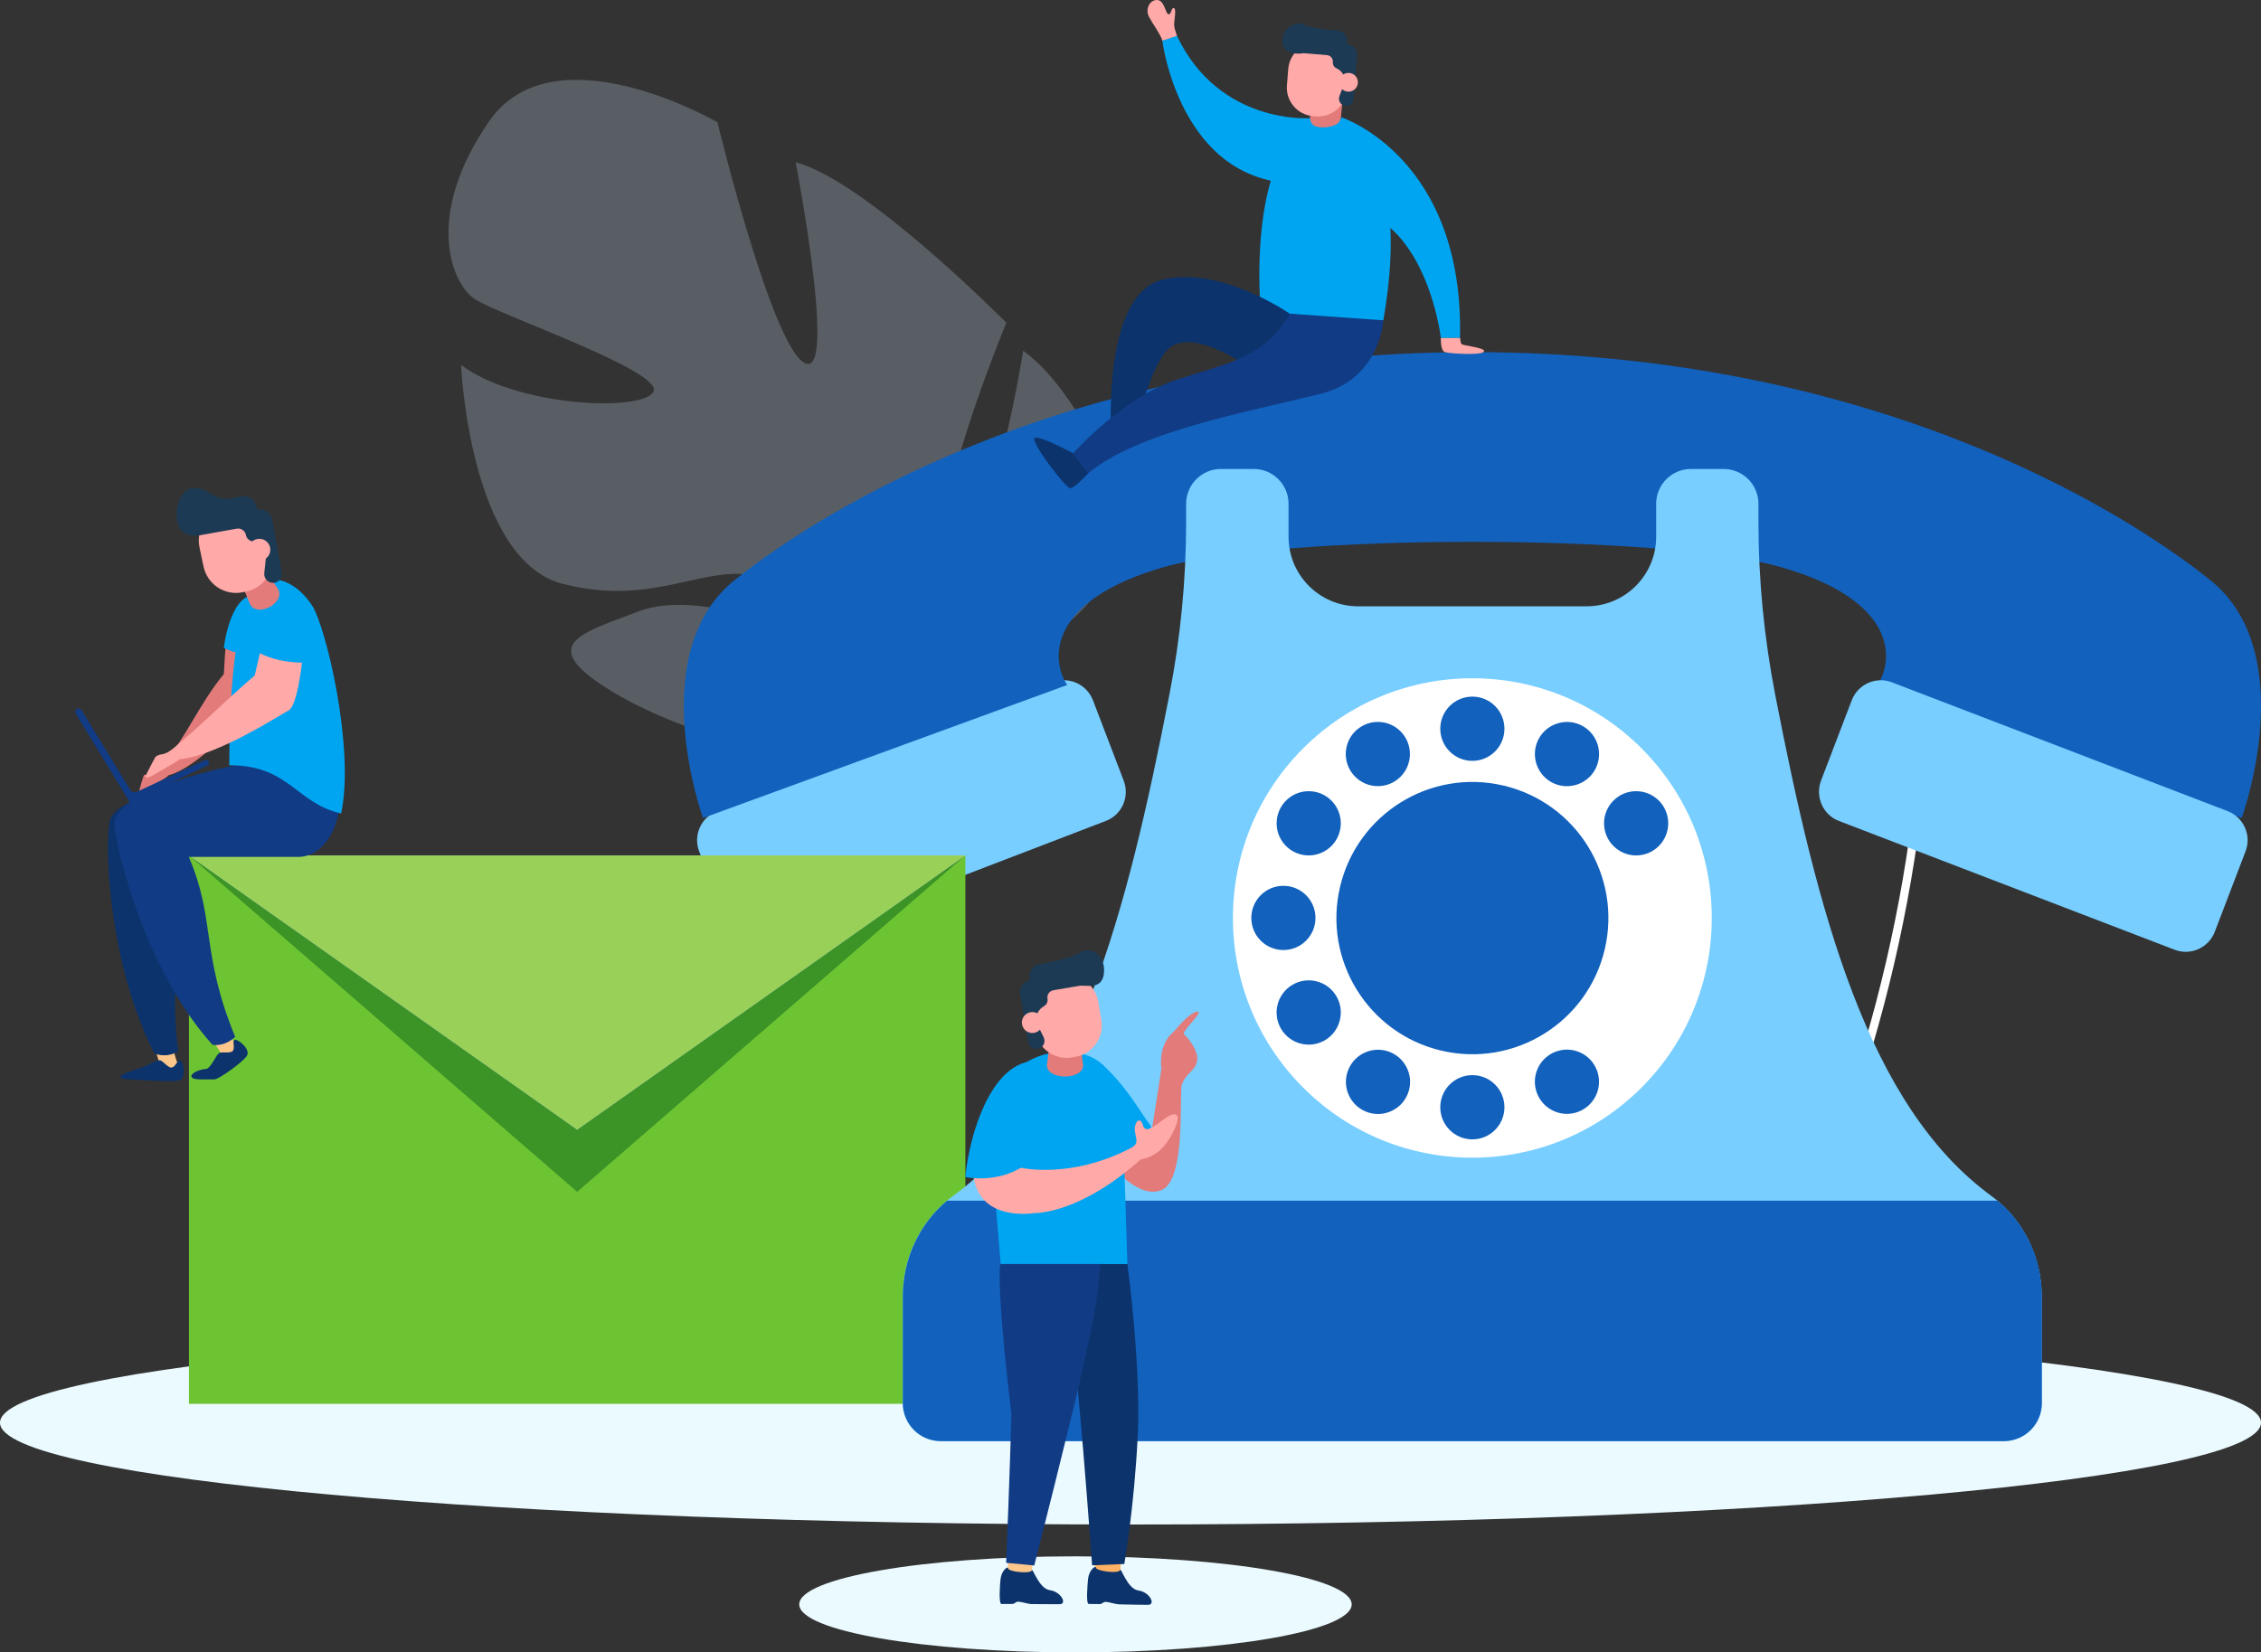 <svg width="368" height="269" viewBox="0 0 368 269" fill="none" xmlns="http://www.w3.org/2000/svg">
<rect x="0" y="0" width="368" height="269" fill="#333333" stroke="none"/>
<g clip-path="url(#clip0)">
<path d="M79.605 19.757C90.163 4.465 116.768 19.909 116.768 19.909C116.768 19.909 125.605 56.393 130.979 59.106C136.353 61.819 129.503 26.436 129.503 26.436C140.781 29.262 163.79 52.542 163.79 52.542C163.79 52.542 149.788 86.445 155.653 87.754C161.519 89.064 166.534 57.095 166.534 57.095C175.957 64.02 181.426 79.862 181.426 79.862C186.61 104.336 154.991 109.725 154.991 109.725C154.991 109.725 150.393 121.582 152.891 137.956C152.891 137.956 153.648 141.086 153.818 146L150.942 144.975C150.98 144.122 150.98 143.287 150.961 142.452V142.433C150.961 142.414 150.961 142.414 150.961 142.395C150.923 141.883 150.866 141.143 150.79 140.251C150.526 138.221 150.374 136.722 150.336 135.679C150.336 135.679 150.336 135.679 150.336 135.66C149.617 129.304 148.331 120.918 146.325 118.528C146.325 118.528 146.798 118.186 147.403 117.427C147.063 117.788 146.703 118.148 146.325 118.528C137.658 127.35 112.435 120.33 99.719 112.627C87.022 104.925 94.364 103.179 103.977 99.517C113.589 95.856 128.462 103.027 133.912 102.193C139.361 101.358 133.552 96.501 124.167 93.959C114.781 91.397 106.966 98.929 91.696 95.078C76.407 91.246 75.044 59.41 75.044 59.41C84.108 66.221 104.393 67.094 106.342 63.811C108.291 60.529 81.119 51.252 77.277 48.69C73.417 46.129 69.027 35.049 79.605 19.757Z" fill="#CDE0FB" fill-opacity="0.25"/>
<path d="M175.042 269C199.872 269 220 265.499 220 261.181C220 256.862 199.872 253.361 175.042 253.361C150.212 253.361 130.084 256.862 130.084 261.181C130.084 265.499 150.212 269 175.042 269Z" fill="#EBFAFF"/>
<path d="M184 248.18C285.62 248.18 368 240.76 368 231.606C368 222.453 285.62 215.032 184 215.032C82.38 215.032 0 222.453 0 231.606C0 240.76 82.38 248.18 184 248.18Z" fill="#EBFAFF"/>
<path d="M288.598 208.124C304.79 175.216 313.221 138.853 313.197 102.179C313.197 101.316 314.538 101.484 314.538 102.347C314.562 139.141 306.083 175.623 289.844 208.628C289.461 209.395 288.215 208.916 288.598 208.124Z" fill="white"/>
<path d="M179.976 133.648L125.341 154.612C122.73 155.619 119.808 154.3 118.802 151.686L113.796 138.589C112.79 135.975 114.107 133.049 116.718 132.041L171.353 111.078C173.964 110.07 176.886 111.39 177.892 114.004L182.898 127.1C183.904 129.715 182.586 132.665 179.976 133.648Z" fill="#78CEFF"/>
<path d="M359.736 94.432C344.862 82.511 303.736 57.326 239.64 57.326C175.545 57.326 134.443 82.511 119.568 94.432C104.694 106.353 114.419 133.169 114.419 133.169L173.7 111.51C170.994 107.456 170.419 97.694 189.604 92.273C208.814 86.853 270.467 86.853 289.676 92.273C308.886 97.694 308.287 107.432 305.58 111.51L364.862 133.169C364.862 133.169 374.61 106.353 359.736 94.432Z" fill="#1261BD"/>
<path d="M213.341 19.237C213.341 19.237 198.467 20.436 191.545 5.805L189.173 6.596C189.173 6.596 192.048 29.982 211.449 29.862L213.341 19.237Z" fill="#00A5F1"/>
<path d="M218.251 19.068C218.251 19.068 238.299 25.52 237.629 55.023H234.515C234.515 55.023 232.383 36.626 220.192 33.916L218.251 19.068Z" fill="#00A5F1"/>
<path d="M218.156 19.356C218.156 19.356 230.132 23.746 225.15 52.145C225.15 52.145 217.342 52.625 205.174 50.274C205.174 50.274 202.922 26.24 213.198 19.356H218.156Z" fill="#00A5F1"/>
<path d="M209.916 51.065C209.916 51.065 198.515 43.126 189.054 45.573C179.569 48.019 180.838 69.942 180.838 69.942L185.246 68.215C185.246 68.215 187.473 59.364 190.084 56.87C194.323 52.792 204.479 60.66 204.479 60.66C204.479 60.66 208.575 55.215 209.916 51.065Z" fill="#0C336B"/>
<path d="M218.659 14.919L218.252 19.069C218.204 19.62 217.868 20.1 217.365 20.316C216.503 20.7 215.258 20.891 214.228 20.604C213.629 20.436 213.222 19.86 213.222 19.236V16.358L218.659 14.919Z" fill="#E37B7B"/>
<path d="M213.677 18.901L214.156 18.948C216.695 19.164 218.946 17.27 219.162 14.727L219.377 12.041C219.593 9.498 217.701 7.243 215.162 7.028L214.683 6.98C212.144 6.764 209.892 8.659 209.677 11.201L209.461 13.887C209.246 16.43 211.138 18.685 213.677 18.901Z" fill="#FFA9A8"/>
<path d="M212.192 8.659L215.976 8.971C216.551 9.018 216.982 9.522 216.934 10.098C216.886 10.53 217.15 10.961 217.557 11.129C218.419 11.513 218.946 12.425 218.874 13.384L218.012 15.639C217.725 16.382 218.228 17.174 219.018 17.246C219.665 17.294 220.24 16.814 220.288 16.166L220.886 9.09C220.958 8.131 220.264 7.292 219.282 7.196L219.306 6.86C219.377 5.9 218.683 5.061 217.701 4.965L216.407 4.845C216.407 4.845 213.006 4.557 211.641 3.766C211.641 3.766 208.862 3.862 208.719 6.572C208.599 9.33 212.192 8.659 212.192 8.659Z" fill="#1C3A54"/>
<path d="M217.964 13.264C217.892 14.104 218.515 14.847 219.353 14.919C220.192 14.991 220.934 14.367 221.006 13.528C221.078 12.688 220.455 11.945 219.617 11.873C218.755 11.801 218.036 12.425 217.964 13.264Z" fill="#FFA9A8"/>
<path d="M225.15 52.145C225.15 52.145 224.695 61.667 214.922 64.114C202.97 67.088 185.246 70.254 177.126 77.042L174.683 73.78C174.683 73.78 182.731 64.665 191.521 61.811C200.311 58.957 205.772 58.213 209.916 51.065L225.15 52.145Z" fill="#113B84"/>
<path d="M177.125 77.042C177.125 77.042 174.97 79.393 174.227 79.489C173.509 79.585 167.377 71.525 168.455 71.262C169.533 70.998 174.682 73.804 174.682 73.804L177.125 77.042Z" fill="#0C336B"/>
<path d="M234.515 55.023C234.515 55.023 234.419 57.11 235.185 57.326C235.928 57.566 240.694 57.83 241.389 57.35C242.06 56.87 240.479 56.606 239.113 56.319C237.748 56.031 237.796 56.271 237.652 55.023H234.515Z" fill="#FFA9A8"/>
<path d="M191.568 5.829C191.568 5.829 191.209 4.845 191.113 4.245C191.018 3.646 191.544 1.463 191.065 1.319C190.61 1.175 190.706 2.327 190.203 2.327C189.7 2.351 189.556 0 188.311 0C187.065 0 186.347 1.535 187.042 2.806C187.736 4.078 188.814 5.469 189.197 6.62L191.568 5.829Z" fill="#FFA9A8"/>
<path d="M299.305 133.648L353.94 154.612C356.551 155.619 359.473 154.3 360.479 151.686L365.485 138.589C366.491 135.975 365.173 133.049 362.563 132.041L307.928 111.078C305.317 110.07 302.395 111.39 301.389 114.004L296.383 127.1C295.401 129.715 296.718 132.665 299.305 133.648Z" fill="#78CEFF"/>
<path d="M157.126 139.262H30.754V228.537H157.126V139.262Z" fill="#6DC433"/>
<path d="M93.94 165.502L30.754 139.262L93.94 194.021L157.102 139.262L93.94 165.502Z" fill="#3C9326"/>
<path d="M30.754 139.262L93.94 183.899L157.102 139.262H30.754Z" fill="#A2B9FF"/>
<path d="M30.754 139.262L93.94 183.899L157.102 139.262H30.754Z" fill="#99D158"/>
<path d="M288.934 113.117C287.137 103.834 286.203 94.408 286.203 84.958V82.007C286.203 78.889 283.664 76.347 280.551 76.347H275.209C272.096 76.347 269.557 78.889 269.557 82.007V87.38C269.557 93.616 264.503 98.701 258.251 98.701H239.64H221.03C214.802 98.701 209.724 93.64 209.724 87.38V82.007C209.724 78.889 207.185 76.347 204.072 76.347H198.706C195.593 76.347 193.054 78.889 193.054 82.007V84.958C193.054 94.408 192.143 103.834 190.323 113.117C183.401 148.736 175.257 180.013 155.113 194.692C149.916 198.482 146.922 204.622 146.922 211.075V228.416C146.922 231.822 149.676 234.605 153.102 234.605H326.131C329.533 234.605 332.311 231.846 332.311 228.416V211.075C332.311 204.622 329.317 198.482 324.119 194.692C304 180.013 295.856 148.736 288.934 113.117Z" fill="#78CEFF"/>
<path d="M267.194 177.033C282.412 161.793 282.412 137.084 267.194 121.844C251.975 106.604 227.301 106.604 212.082 121.844C196.863 137.084 196.863 161.793 212.082 177.033C227.301 192.273 251.975 192.273 267.194 177.033Z" fill="white"/>
<path d="M261.187 154.553C263.995 142.641 256.629 130.704 244.734 127.891C232.838 125.078 220.918 132.455 218.109 144.367C215.3 156.279 222.667 168.216 234.562 171.029C246.457 173.841 258.378 166.465 261.187 154.553Z" fill="#1261BD"/>
<path d="M239.641 123.862C242.524 123.862 244.862 121.521 244.862 118.633C244.862 115.745 242.524 113.404 239.641 113.404C236.757 113.404 234.419 115.745 234.419 118.633C234.419 121.521 236.757 123.862 239.641 123.862Z" fill="#1261BD"/>
<path d="M227.51 126.842C229.766 125.044 230.14 121.754 228.344 119.495C226.549 117.235 223.264 116.861 221.008 118.659C218.751 120.457 218.377 123.746 220.173 126.006C221.968 128.265 225.253 128.64 227.51 126.842Z" fill="#1261BD"/>
<path d="M218.217 134.358C218.399 131.476 216.214 128.992 213.336 128.809C210.458 128.627 207.977 130.816 207.795 133.698C207.613 136.58 209.798 139.064 212.676 139.246C215.554 139.428 218.035 137.24 218.217 134.358Z" fill="#1261BD"/>
<path d="M208.886 154.66C211.769 154.66 214.107 152.319 214.107 149.431C214.107 146.543 211.769 144.202 208.886 144.202C206.002 144.202 203.664 146.543 203.664 149.431C203.664 152.319 206.002 154.66 208.886 154.66Z" fill="#1261BD"/>
<path d="M210.395 160.297C212.886 158.857 216.095 159.697 217.533 162.215C218.97 164.71 218.107 167.924 215.616 169.363C213.125 170.802 209.916 169.939 208.479 167.444C207.042 164.95 207.88 161.76 210.395 160.297Z" fill="#1261BD"/>
<path d="M229.11 178.117C230.212 175.448 228.944 172.391 226.279 171.287C223.614 170.184 220.56 171.454 219.458 174.123C218.357 176.791 219.624 179.849 222.29 180.953C224.955 182.056 228.008 180.786 229.11 178.117Z" fill="#1261BD"/>
<path d="M239.641 185.481C242.524 185.481 244.862 183.14 244.862 180.252C244.862 177.364 242.524 175.023 239.641 175.023C236.757 175.023 234.419 177.364 234.419 180.252C234.419 183.14 236.757 185.481 239.641 185.481Z" fill="#1261BD"/>
<path d="M259.559 178.712C261 176.211 260.142 173.013 257.644 171.571C255.146 170.128 251.953 170.987 250.512 173.489C249.072 175.99 249.93 179.188 252.428 180.63C254.926 182.073 258.119 181.214 259.559 178.712Z" fill="#1261BD"/>
<path d="M269.99 137.726C272.029 135.684 272.029 132.373 269.99 130.331C267.95 128.289 264.644 128.289 262.605 130.331C260.566 132.373 260.566 135.684 262.605 137.726C264.644 139.768 267.95 139.768 269.99 137.726Z" fill="#1261BD"/>
<path d="M259.568 125.373C258.131 127.867 254.922 128.731 252.431 127.292C249.94 125.852 249.077 122.638 250.515 120.144C251.952 117.649 255.161 116.786 257.652 118.225C260.143 119.664 261.006 122.854 259.568 125.373Z" fill="#1261BD"/>
<path d="M146.946 211.075V228.416C146.946 231.822 149.7 234.605 153.125 234.605H326.155C329.557 234.605 332.335 231.846 332.335 228.416V211.075C332.335 205.054 329.724 199.274 325.125 195.46H154.155C149.557 199.298 146.946 205.054 146.946 211.075Z" fill="#1261BD"/>
<path d="M182.443 177.902C182.443 177.902 185.868 183.874 187.401 184.45L189.03 173.968C189.03 173.968 188.335 169.915 191.281 167.756C192.168 167.108 195.233 170.85 194.85 172.673C194.467 174.496 193.126 174.544 192.383 176.511C191.856 177.926 193.15 192.15 189.006 193.757C184.862 195.364 180.12 188.696 180.12 188.696L182.443 177.902Z" fill="#E37B7B"/>
<path d="M179.856 173.705C183.808 177.447 185.676 181.261 187.401 183.419C187.401 183.419 183.042 191.215 180.024 190.903L178.898 179.486L179.856 173.705Z" fill="#00A5F1"/>
<path d="M178.179 253.912L178.275 256.143L182.347 256.743L182.419 253.433L178.179 253.912Z" fill="#FFB164"/>
<path d="M183.497 205.773C183.497 205.773 185.748 222.348 185.173 233.837C184.598 245.47 182.994 254.608 182.994 254.608L177.748 254.824C177.748 254.824 175.257 219.469 173.796 212.945C172.335 206.421 172.335 206.421 172.335 206.421L183.497 205.773Z" fill="#0C336B"/>
<path d="M183.497 205.773C183.497 205.773 182.683 208.772 176.982 209.179L177.581 205.773H183.497Z" fill="#0C336B"/>
<path d="M177.102 256.984C176.982 258.063 176.742 261.109 177.197 261.109C177.293 261.109 178.131 261.133 179.018 261.133C179.353 261.133 179.569 260.773 179.904 260.773C180.67 260.797 181.389 261.157 182.251 261.181C184.311 261.229 186.179 261.253 186.826 261.253C188.191 261.277 187.137 259.166 185.293 258.926C183.449 258.663 182.443 255.041 182.299 255.592C182.155 256.24 178.395 255.784 178.371 255.185C178.323 254.777 177.245 255.64 177.102 256.984Z" fill="#0C336B"/>
<path d="M168.12 254.369L167.784 256.719L164 255.688L164.144 253.457L168.12 254.369Z" fill="#FDC78B"/>
<path d="M183.497 205.774H162.874L161.006 183.54C161.006 176.728 166.515 171.211 173.317 171.211C180.12 171.211 182.778 176.248 182.778 183.06L183.497 205.774Z" fill="#00A5F1"/>
<path d="M176.287 173.416C176.287 175.863 170.395 175.863 170.395 173.416L171.042 168.355H175.641L176.287 173.416Z" fill="#E37B7B"/>
<path d="M175.018 172.05L174.491 172.146C171.665 172.626 168.982 170.731 168.503 167.901L168 164.926C167.521 162.096 169.413 159.41 172.239 158.93L172.766 158.834C175.593 158.354 178.275 160.249 178.754 163.08L179.257 166.054C179.736 168.884 177.844 171.57 175.018 172.05Z" fill="#FFA9A8"/>
<path d="M175.832 155.02C174.371 156.027 170.61 156.699 170.61 156.699L169.173 156.939C168.119 157.131 167.401 158.138 167.568 159.193L167.64 159.577C166.586 159.769 165.868 160.777 166.036 161.832L167.377 169.675C167.497 170.395 168.191 170.875 168.91 170.755C169.772 170.611 170.251 169.651 169.868 168.86L168.67 166.437C168.479 165.382 168.982 164.326 169.916 163.799C170.347 163.559 170.586 163.055 170.491 162.575C170.371 161.928 170.802 161.328 171.449 161.208L175.64 160.489C176.718 160.297 179.497 161.28 179.688 158.282C179.904 155.284 177.293 153.989 175.832 155.02Z" fill="#1C3A54"/>
<path d="M169.7 166.173C169.868 167.109 169.245 167.972 168.311 168.14C167.377 168.308 166.514 167.684 166.347 166.749C166.179 165.814 166.802 164.95 167.736 164.782C168.67 164.614 169.556 165.238 169.7 166.173Z" fill="#FFA9A8"/>
<path d="M162.874 205.773C162.539 206.037 162.491 212.489 164.623 230.239C164.623 230.239 164.311 241.248 163.761 254.417L168.335 254.848C168.335 254.848 174.18 231.942 176.168 223.043C177.916 215.224 178.491 213.209 179.09 205.773H162.874Z" fill="#113B84"/>
<path d="M162.85 257.056C162.73 258.111 162.539 261.109 162.994 261.109C163.09 261.109 163.904 261.109 164.79 261.109C165.126 261.109 165.317 260.749 165.653 260.749C166.419 260.749 167.114 261.109 167.952 261.133C169.964 261.157 171.808 261.157 172.431 261.157C173.772 261.157 172.694 259.118 170.898 258.878C169.102 258.663 168.048 255.113 167.928 255.64C167.784 256.264 164.096 255.88 164.072 255.305C164.024 254.873 162.994 255.736 162.85 257.056Z" fill="#0C336B"/>
<path d="M189.317 182.292C186.635 184.33 186.347 184.114 185.916 182.915C185.485 181.716 184.527 182.795 184.718 184.162C184.91 185.53 185.413 186.177 184.048 186.897C174.108 192.078 165.964 190.063 165.964 190.063C164.479 189.823 164.048 188.48 164.048 188.48L158.395 190.926C159.018 199.129 168.431 197.474 168.431 197.474C168.431 197.474 175.617 197.738 185.724 188.696C185.724 188.696 188.407 188.624 190.419 185.242C192.431 181.836 192 180.253 189.317 182.292Z" fill="#FFA9A8"/>
<path d="M167.137 172.89C161.245 174.257 157.892 184.067 157.102 191.623C162.85 192.582 166.419 189.92 166.419 189.92C169.173 180.157 172.958 171.547 167.137 172.89Z" fill="#00A5F1"/>
<path d="M191.09 167.901C191.09 167.901 193.605 164.783 194.85 164.687C196.096 164.591 192.359 167.781 192.671 168.381C193.006 168.98 191.09 167.901 191.09 167.901Z" fill="#E37B7B"/>
<path d="M22.586 129.067C22.634 128.731 23.305 126.381 23.425 126.189C23.544 125.997 24.958 126.333 26.323 124.726C30.251 120.168 32.407 114.604 36.431 109.735C36.646 105.297 36.982 102.635 36.982 102.635L42.802 103.378C43.233 107.864 43.329 113.212 42.251 114.028C41.173 114.844 32.838 124.822 27.425 126.213C27.425 126.453 24.071 128.323 23.64 128.731C23.209 129.139 22.538 129.427 22.586 129.067Z" fill="#E37B7B"/>
<path d="M21.125 130.602L33.772 124.606C34.012 124.486 34.107 124.198 33.988 123.958C33.868 123.742 33.605 123.646 33.365 123.742L22.323 128.875C21.892 129.067 21.389 128.923 21.149 128.515L13.269 115.587C13.101 115.323 12.742 115.227 12.479 115.419C12.239 115.587 12.167 115.923 12.311 116.163L21.125 130.602Z" fill="#113B84"/>
<path d="M28.215 170.73C28.598 172.601 28.981 173.249 28.981 173.249C28.814 174.784 27.712 174.664 26.251 173.968C26.251 173.968 25.245 171.138 25.245 170.131C25.245 169.123 28.215 170.73 28.215 170.73Z" fill="#FDC78B"/>
<path d="M17.82 133.84C18.203 131.274 23.353 129.259 27.76 128.731L30.442 141.228C29.82 141.06 29.436 140.964 29.436 140.964C30.969 151.926 27.161 156.507 29.005 171.186C26.802 172.386 25.101 171.45 25.101 171.45C18.227 157.994 16.933 139.933 17.82 133.84Z" fill="#0C336B"/>
<path d="M22.778 173.896C19.856 174.736 18.155 175.623 21.221 175.719C23.161 175.791 27.88 176.223 29.149 175.887C30.419 175.551 29.868 172.625 29.293 172.601C28.886 172.577 28.67 173.489 28.071 173.752C27.472 174.016 26.682 172.841 26.107 172.625C25.508 172.433 23.856 173.584 22.778 173.896Z" fill="#0C336B"/>
<path d="M37.556 168.691C38.466 170.37 39.017 170.898 39.017 170.898L36.622 172.361C36.622 172.361 34.85 169.938 34.562 168.979C34.251 167.995 37.556 168.691 37.556 168.691Z" fill="#FDC78B"/>
<path d="M55.233 131.586C54.466 136.814 51.52 139.501 48.55 139.501C45.58 139.501 30.73 139.501 30.73 139.501C35.113 149.671 32.646 155.092 38.275 168.787C36.454 170.514 34.586 170.083 34.586 170.083C24.406 158.857 19.4 140.652 18.634 134.536C17.891 128.419 38.418 124.582 38.418 124.582L47.209 123.91L55.233 131.586Z" fill="#113B84"/>
<path d="M33.604 174.016C31.424 174.16 29.867 175.719 32.622 175.719C33.58 175.719 34.179 175.719 34.897 175.719C35.616 175.719 39.424 172.985 40.167 171.905C40.909 170.826 38.586 168.955 38.131 169.315C37.819 169.555 38.227 170.37 37.963 170.97C37.676 171.569 36.31 171.186 35.736 171.402C35.161 171.665 34.394 173.776 33.604 174.016Z" fill="#0C336B"/>
<path d="M41.652 97.118C44.047 97.909 44.047 103.114 43.76 106.76C41.053 106.856 38.442 106.496 36.43 105.489C37.005 100.908 38.993 96.254 41.652 97.118Z" fill="#00A5F1"/>
<path d="M44.383 94.312C46.059 94.36 48.479 95.151 50.754 98.509C53.029 101.867 57.796 121.895 55.52 132.425C48.191 130.794 47.089 124.558 37.317 124.582C37.317 104.242 39.952 98.821 40.574 97.43C41.173 96.039 43.496 94.288 44.383 94.312Z" fill="#00A5F1"/>
<path d="M23.688 126.358C23.808 125.998 25.293 123.216 25.293 123.216C26.251 122.472 26.466 123.264 28.239 121.801C33.341 117.579 36.191 114.461 41.46 109.952C42.514 105.202 43.353 102.372 43.353 102.372L49.508 104.243C49.149 109.184 48.263 114.989 46.969 115.66C45.652 116.332 35.281 123.096 29.197 123.599C29.149 123.863 25.46 125.83 24.91 126.214C24.359 126.574 23.568 126.742 23.688 126.358Z" fill="#FFA9A8"/>
<path d="M47.736 98.15C50.083 99.062 49.796 104.291 49.317 107.889C46.61 107.841 44.023 107.313 42.059 106.21C42.873 101.676 45.149 97.119 47.736 98.15Z" fill="#00A5F1"/>
<path d="M40.694 98.365C41.915 100.62 46.49 98.125 45.269 95.895L42.251 91.529L38.682 93.472L40.694 98.365Z" fill="#E37B7B"/>
<path d="M39.568 96.398L40.119 96.278C43.041 95.655 44.934 92.753 44.287 89.826L43.64 86.732C43.017 83.806 40.119 81.911 37.197 82.559L36.646 82.679C33.724 83.302 31.832 86.204 32.478 89.131L33.125 92.225C33.748 95.151 36.622 97.046 39.568 96.398Z" fill="#FFA9A8"/>
<path d="M31.496 79.465C34.155 79.321 34.419 81.48 37.341 81.168L39.305 80.808C40.455 80.592 41.58 81.36 41.772 82.535L41.844 82.943C42.993 82.727 44.119 83.495 44.311 84.67L45.844 93.185C45.987 93.976 45.461 94.72 44.694 94.864C43.76 95.032 42.898 94.24 43.017 93.281L43.329 90.354C43.113 89.203 42.227 88.316 41.077 88.124C40.55 88.028 40.119 87.62 40.023 87.092C39.904 86.397 39.233 85.941 38.538 86.061L32.383 87.164C32.287 87.188 32.215 87.188 32.143 87.188C32.143 87.188 32.047 87.188 31.904 87.212C31.784 87.212 31.616 87.212 31.424 87.188C31.401 87.188 31.401 87.188 31.377 87.188C31.233 87.164 31.089 87.14 30.945 87.116H30.922C30.802 87.092 30.658 87.044 30.538 86.996C30.514 86.996 30.49 86.996 30.49 86.972C29.987 86.781 29.508 86.445 29.173 85.821C28.215 84.19 28.814 79.609 31.496 79.465Z" fill="#1C3A54"/>
<path d="M40.455 89.491C40.455 90.475 41.245 91.266 42.227 91.266C43.209 91.266 43.999 90.475 43.999 89.491C43.999 88.508 43.209 87.716 42.227 87.716C41.245 87.692 40.455 88.508 40.455 89.491Z" fill="#FFA9A8"/>
</g>
<defs>
<clipPath id="clip0">
<rect width="368" height="269" fill="white"/>
</clipPath>
</defs>
</svg>
